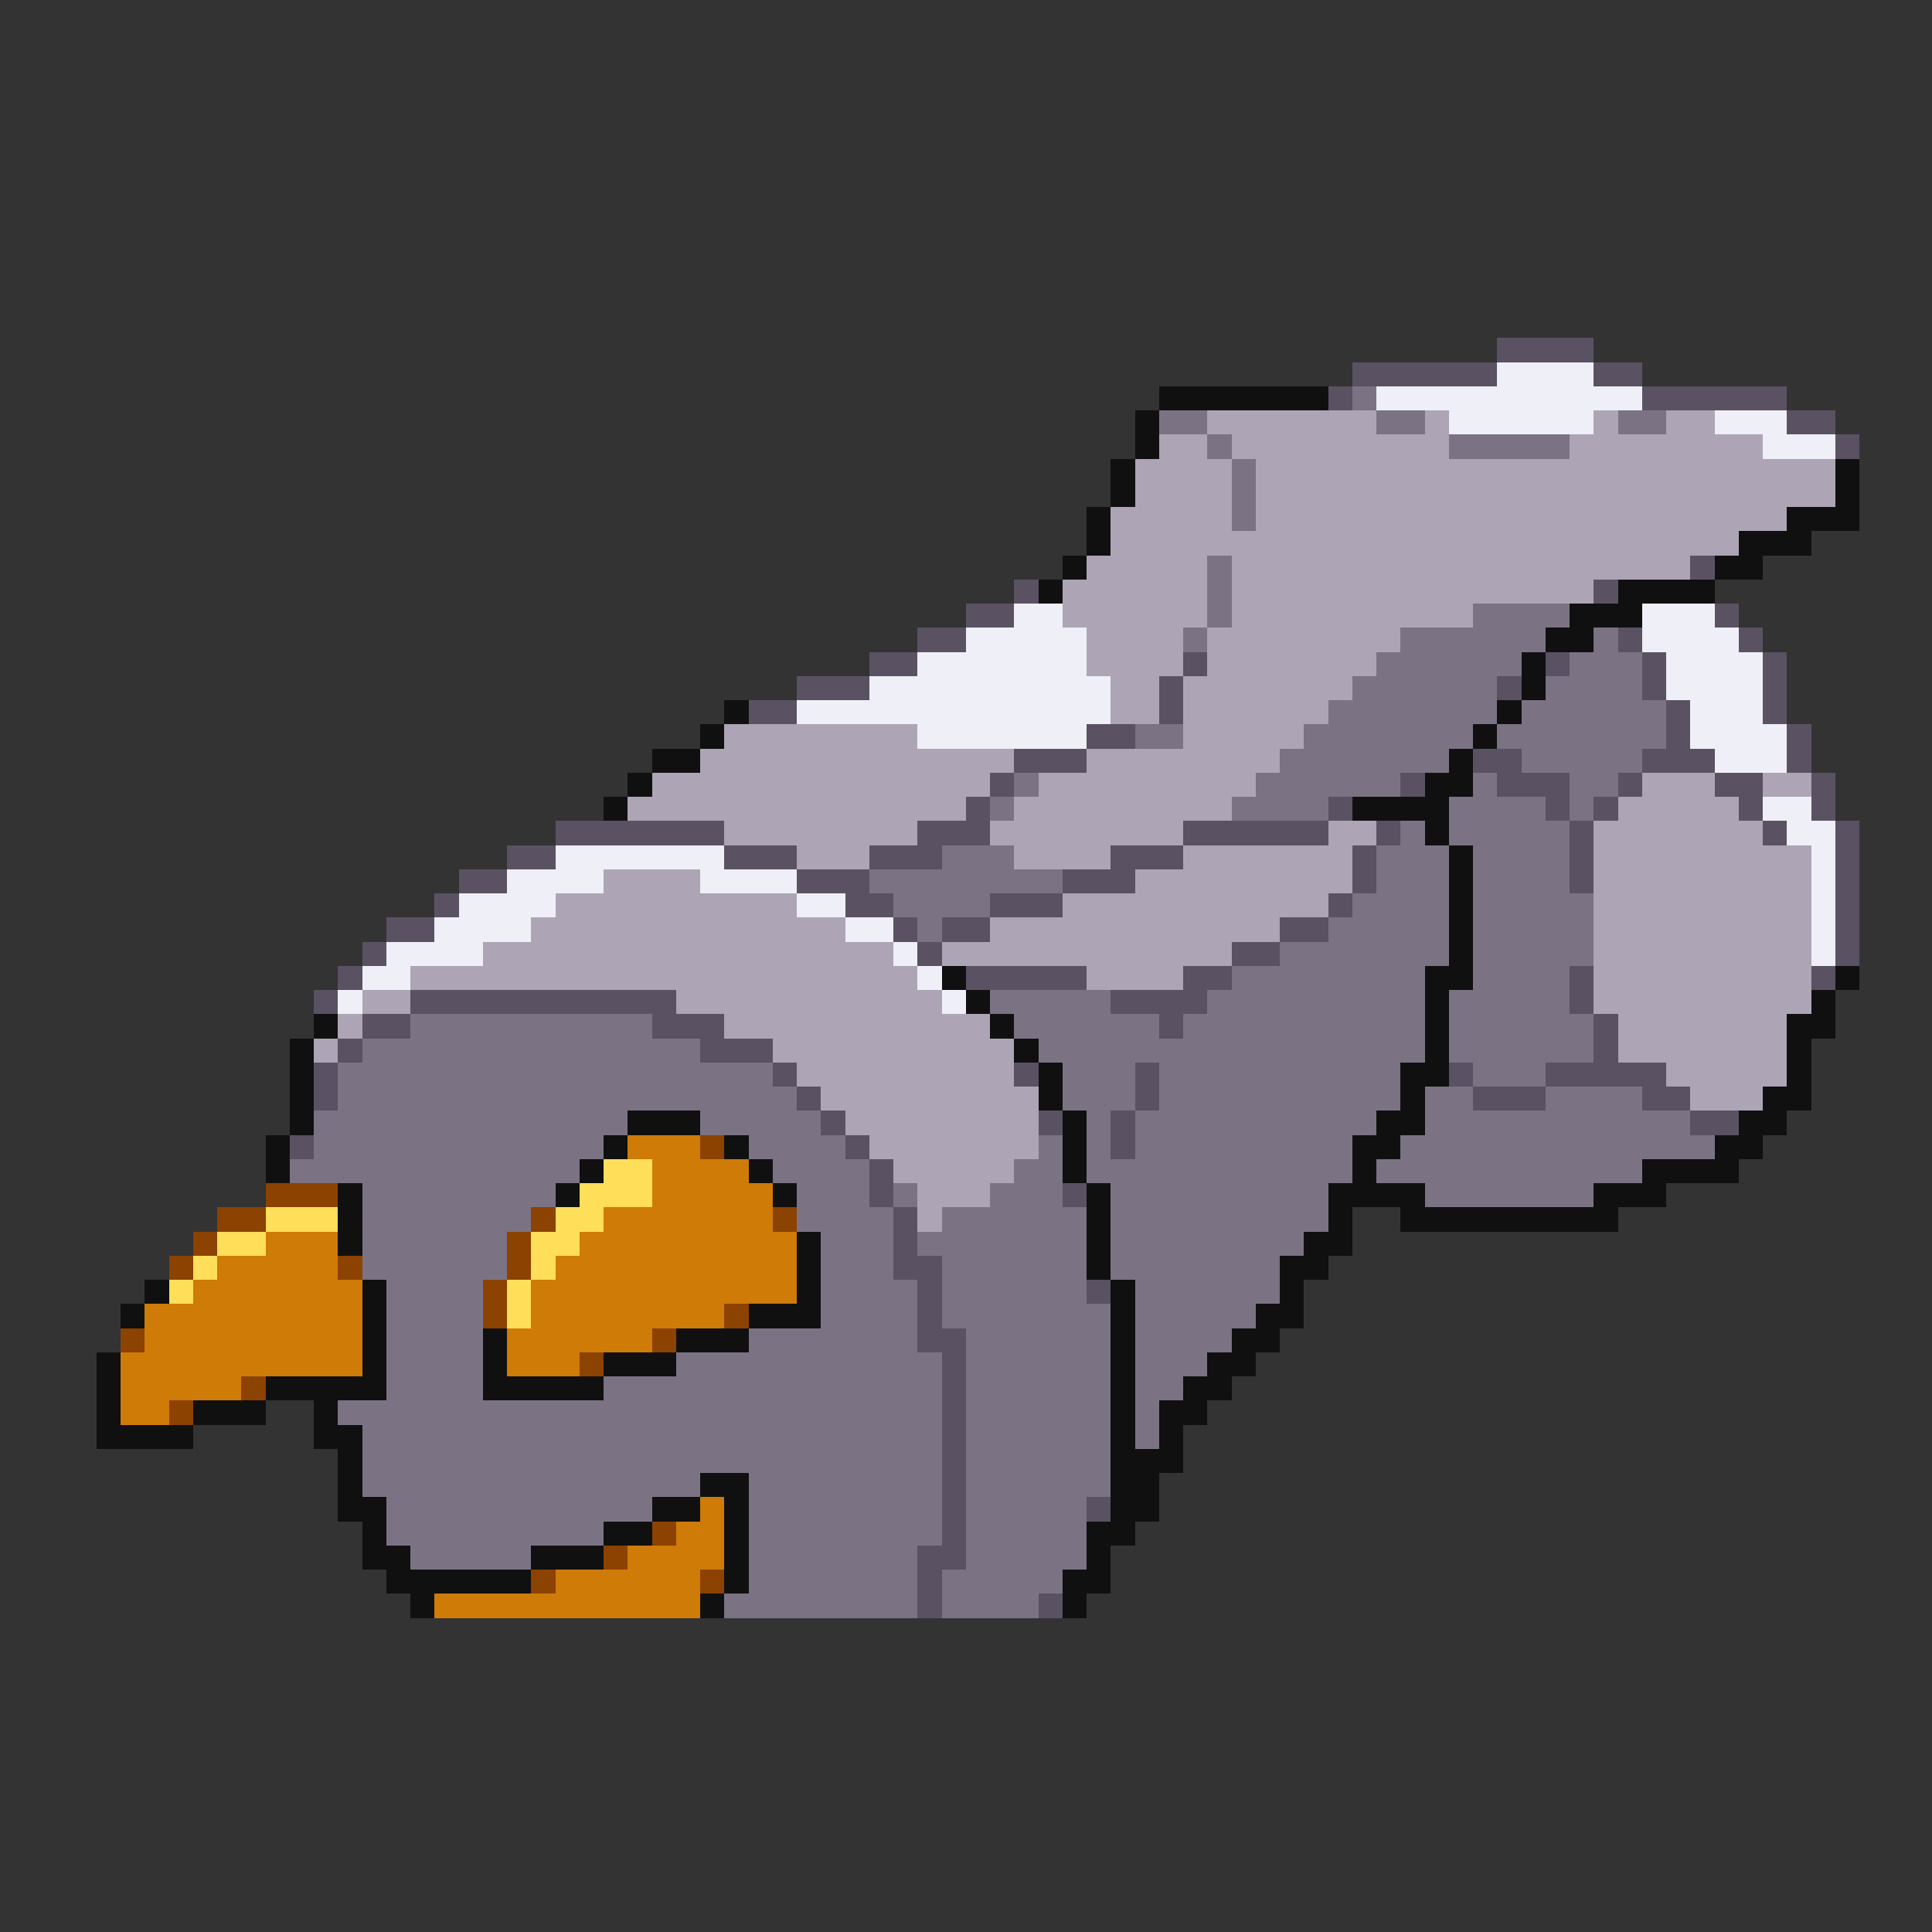 <svg xmlns="http://www.w3.org/2000/svg" viewBox="0 -0.5 80 80" shape-rendering="crispEdges">
<rect x="0" y="-0.5" width="80" height="80" fill="#333333" stroke="none"/>
<path stroke="#5a5263" d="M62 14h4M56 15h6M66 15h2M55 16h1M68 16h6M74 17h2M76 18h1M70 23h1M42 24h1M66 24h1M40 25h2M71 25h1M38 26h2M67 26h1M72 26h1M36 27h2M49 27h1M64 27h1M68 27h1M73 27h1M33 28h3M48 28h1M62 28h1M68 28h1M73 28h1M31 29h2M48 29h1M69 29h1M73 29h1M45 30h2M69 30h1M74 30h1M42 31h3M61 31h2M68 31h3M74 31h1M41 32h1M58 32h1M62 32h3M67 32h1M71 32h2M75 32h1M40 33h1M55 33h1M64 33h1M66 33h1M72 33h1M75 33h1M23 34h7M38 34h3M49 34h6M57 34h1M65 34h1M73 34h1M76 34h1M21 35h2M30 35h3M36 35h3M46 35h3M56 35h1M65 35h1M76 35h1M19 36h2M33 36h3M44 36h3M56 36h1M65 36h1M76 36h1M18 37h1M35 37h2M41 37h3M55 37h1M76 37h1M16 38h2M37 38h1M39 38h2M53 38h2M76 38h1M15 39h1M38 39h1M51 39h2M76 39h1M14 40h1M40 40h5M49 40h2M65 40h1M75 40h1M13 41h1M17 41h11M46 41h4M65 41h1M15 42h2M27 42h3M48 42h1M66 42h1M14 43h1M29 43h3M66 43h1M13 44h1M32 44h1M42 44h1M47 44h1M60 44h1M64 44h5M13 45h1M33 45h1M47 45h1M61 45h3M68 45h2M34 46h1M43 46h1M46 46h1M70 46h2M12 47h1M35 47h1M46 47h1M36 48h1M36 49h1M44 49h1M37 50h1M37 51h1M37 52h2M38 53h1M45 53h1M38 54h1M38 55h2M39 56h1M39 57h1M39 58h1M39 59h1M39 60h1M39 61h1M39 62h1M45 62h1M39 63h1M38 64h2M38 65h1M38 66h1M43 66h1" />
<path stroke="#efeff7" d="M62 15h4M57 16h11M60 17h6M71 17h3M73 18h3M42 25h2M68 25h3M40 26h5M68 26h4M38 27h7M69 27h4M36 28h10M69 28h4M33 29h13M70 29h3M38 30h7M70 30h4M71 31h3M73 33h2M74 34h2M23 35h7M75 35h1M21 36h4M29 36h4M75 36h1M19 37h4M33 37h2M75 37h1M18 38h4M35 38h2M75 38h1M16 39h4M37 39h1M75 39h1M15 40h2M38 40h1M14 41h1M39 41h1" />
<path stroke="#101010" d="M48 16h7M47 17h1M47 18h1M46 19h1M76 19h1M46 20h1M76 20h1M45 21h1M74 21h3M45 22h1M72 22h3M44 23h1M71 23h2M43 24h1M67 24h4M65 25h3M64 26h2M63 27h1M63 28h1M30 29h1M62 29h1M29 30h1M61 30h1M27 31h2M60 31h1M26 32h1M59 32h2M25 33h1M56 33h4M59 34h1M60 35h1M60 36h1M60 37h1M60 38h1M60 39h1M39 40h1M59 40h2M76 40h1M40 41h1M59 41h1M75 41h1M13 42h1M41 42h1M59 42h1M74 42h2M12 43h1M42 43h1M59 43h1M74 43h1M12 44h1M43 44h1M58 44h2M74 44h1M12 45h1M43 45h1M58 45h1M73 45h2M12 46h1M26 46h3M44 46h1M57 46h2M72 46h2M11 47h1M25 47h1M30 47h1M44 47h1M56 47h2M71 47h2M11 48h1M24 48h1M31 48h1M44 48h1M56 48h1M68 48h4M14 49h1M23 49h1M32 49h1M45 49h1M55 49h4M66 49h3M14 50h1M45 50h1M55 50h1M58 50h9M14 51h1M33 51h1M45 51h1M54 51h2M33 52h1M45 52h1M53 52h2M6 53h1M15 53h1M33 53h1M46 53h1M53 53h1M5 54h1M15 54h1M31 54h3M46 54h1M52 54h2M15 55h1M20 55h1M28 55h3M46 55h1M51 55h2M4 56h1M15 56h1M20 56h1M25 56h3M46 56h1M50 56h2M4 57h1M11 57h5M20 57h5M46 57h1M49 57h2M4 58h1M8 58h3M13 58h1M46 58h1M48 58h2M4 59h4M13 59h2M46 59h1M48 59h1M14 60h1M46 60h3M14 61h1M29 61h2M46 61h2M14 62h2M27 62h2M30 62h1M46 62h2M15 63h1M25 63h2M30 63h1M45 63h2M15 64h2M22 64h3M30 64h1M45 64h1M16 65h6M30 65h1M44 65h2M17 66h1M29 66h1M44 66h1" />
<path stroke="#7b7384" d="M56 16h1M48 17h2M57 17h2M67 17h2M50 18h1M60 18h5M51 19h1M51 20h1M51 21h1M50 23h1M50 24h1M50 25h1M61 25h4M49 26h1M58 26h6M66 26h1M57 27h6M65 27h3M56 28h6M64 28h4M55 29h7M63 29h6M47 30h2M54 30h7M62 30h7M53 31h7M63 31h5M42 32h1M52 32h6M61 32h1M65 32h2M41 33h1M51 33h4M60 33h4M65 33h1M58 34h1M60 34h5M39 35h3M57 35h3M61 35h4M36 36h8M57 36h3M61 36h4M37 37h4M56 37h4M61 37h5M38 38h1M55 38h5M61 38h5M53 39h7M61 39h5M51 40h8M61 40h4M41 41h5M50 41h9M60 41h5M17 42h10M42 42h6M49 42h10M60 42h6M15 43h14M43 43h16M60 43h6M14 44h18M44 44h3M48 44h10M61 44h3M14 45h19M44 45h3M48 45h10M59 45h2M64 45h4M13 46h13M29 46h5M45 46h1M47 46h10M59 46h11M13 47h12M31 47h4M43 47h1M45 47h1M47 47h9M58 47h13M12 48h12M32 48h4M42 48h2M45 48h11M57 48h11M15 49h8M33 49h3M37 49h1M41 49h3M46 49h9M59 49h7M15 50h7M33 50h4M39 50h6M46 50h9M15 51h6M34 51h3M38 51h7M46 51h8M15 52h6M34 52h3M39 52h6M46 52h7M16 53h4M34 53h4M39 53h6M47 53h6M16 54h4M34 54h4M39 54h7M47 54h5M16 55h4M31 55h7M40 55h6M47 55h4M16 56h4M28 56h11M40 56h6M47 56h3M16 57h4M25 57h14M40 57h6M47 57h2M14 58h25M40 58h6M47 58h1M15 59h24M40 59h6M47 59h1M15 60h24M40 60h6M15 61h14M31 61h8M40 61h6M16 62h11M31 62h8M40 62h5M16 63h9M31 63h8M40 63h5M17 64h5M31 64h7M40 64h5M31 65h7M39 65h5M30 66h8M39 66h4" />
<path stroke="#ada5b5" d="M50 17h7M59 17h1M66 17h1M69 17h2M48 18h2M51 18h9M65 18h8M47 19h4M52 19h24M47 20h4M52 20h24M46 21h5M52 21h22M46 22h26M45 23h5M51 23h19M44 24h6M51 24h15M44 25h6M51 25h10M45 26h4M50 26h8M45 27h4M50 27h7M46 28h2M49 28h7M46 29h2M49 29h6M30 30h8M49 30h5M29 31h13M45 31h8M27 32h14M43 32h9M68 32h3M73 32h2M26 33h14M42 33h9M67 33h5M30 34h8M41 34h8M55 34h2M66 34h7M33 35h3M42 35h4M49 35h7M66 35h9M25 36h4M47 36h9M66 36h9M23 37h10M44 37h11M66 37h9M22 38h13M41 38h12M66 38h9M20 39h17M39 39h12M66 39h9M17 40h21M45 40h4M66 40h9M15 41h2M28 41h11M66 41h9M14 42h1M30 42h11M67 42h7M13 43h1M32 43h10M67 43h7M33 44h9M69 44h5M34 45h9M70 45h3M35 46h8M36 47h7M37 48h5M38 49h3M38 50h1" />
<path stroke="#ce7b08" d="M26 47h3M27 48h4M27 49h5M25 50h7M11 51h3M24 51h9M9 52h5M23 52h10M8 53h7M22 53h11M6 54h9M22 54h8M6 55h9M21 55h6M5 56h10M21 56h3M5 57h5M5 58h2M29 62h1M28 63h2M26 64h4M23 65h6M18 66h11" />
<path stroke="#8c4200" d="M29 47h1M11 49h3M9 50h2M22 50h1M32 50h1M8 51h1M21 51h1M7 52h1M14 52h1M21 52h1M20 53h1M20 54h1M30 54h1M5 55h1M27 55h1M24 56h1M10 57h1M7 58h1M27 63h1M25 64h1M22 65h1M29 65h1" />
<path stroke="#ffde5a" d="M25 48h2M24 49h3M11 50h3M23 50h2M9 51h2M22 51h2M8 52h1M22 52h1M7 53h1M21 53h1M21 54h1" />
</svg>